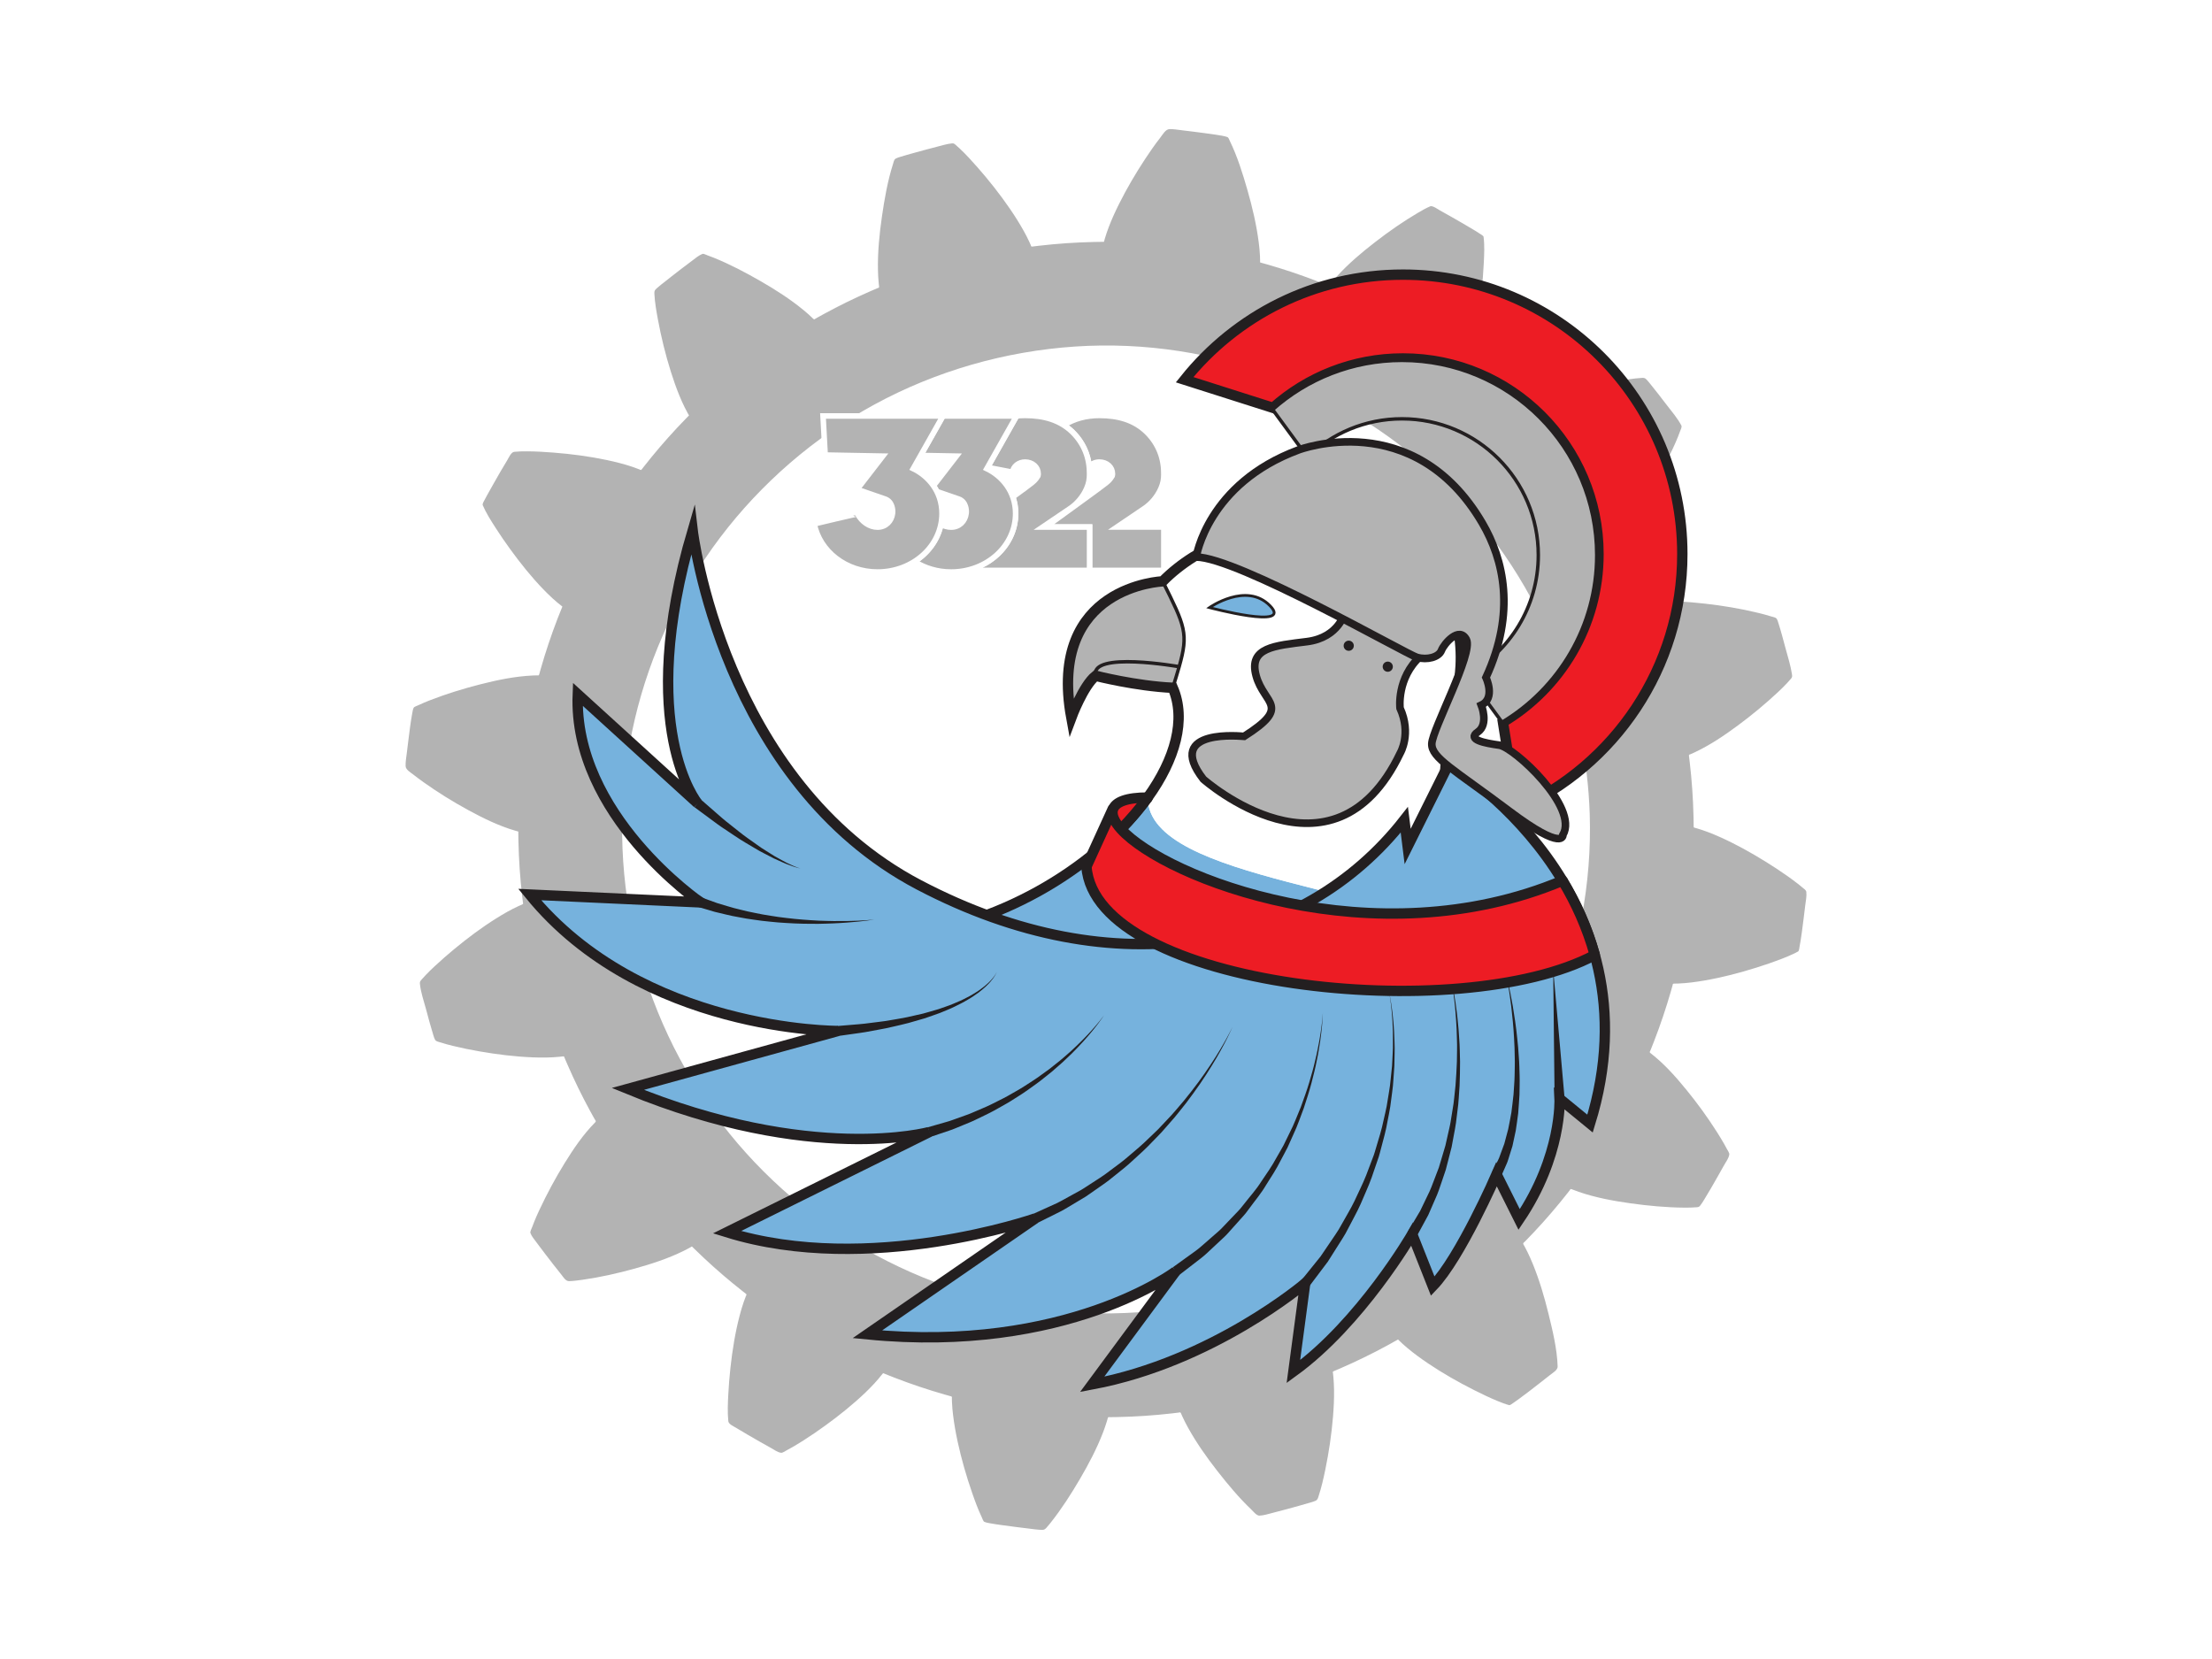 <?xml version="1.0" encoding="utf-8"?>
<!-- Generator: Adobe Illustrator 14.0.0, SVG Export Plug-In . SVG Version: 6.00 Build 43363)  -->
<!DOCTYPE svg PUBLIC "-//W3C//DTD SVG 1.1//EN" "http://www.w3.org/Graphics/SVG/1.1/DTD/svg11.dtd">
<svg version="1.1" xmlns="http://www.w3.org/2000/svg" xmlns:xlink="http://www.w3.org/1999/xlink" x="0px" y="0px" width="800px"
	 height="600px" viewBox="0 0 800 600" enable-background="new 0 0 800 600" xml:space="preserve">
<g id="Background">
	<rect fill="#FFFFFF" width="800" height="600"/>
</g>
<g id="Gear">
	<path id="Cog" fill="#B3B3B3" d="M653.278,322.57c-0.079-0.649-0.8-1.084-1.267-1.482c-0.568-0.488-1.151-0.959-1.742-1.42
		c-1.286-1.004-2.604-1.969-3.937-2.911c-2.572-1.817-5.212-3.54-7.89-5.197c-5.309-3.285-10.794-6.334-16.499-8.877
		c-2.82-1.258-5.712-2.388-8.686-3.228c-0.5-0.142-0.716-0.012-0.72-0.586c-0.002-0.39-0.006-0.779-0.011-1.168
		c-0.009-0.78-0.022-1.56-0.04-2.339c-0.038-1.693-0.098-3.386-0.177-5.078c-0.153-3.27-0.382-6.537-0.688-9.796
		c-0.146-1.573-0.312-3.145-0.493-4.714c-0.092-0.787-0.188-1.573-0.287-2.359c-0.073-0.575,0.141-0.469,0.621-0.674
		c0.446-0.191,0.89-0.39,1.33-0.596c5.618-2.627,10.843-6.149,15.813-9.833c5.023-3.723,9.852-7.721,14.42-11.991
		c1.096-1.024,2.169-2.072,3.197-3.164c0.505-0.536,1.001-1.08,1.474-1.643c0.521-0.62,0.508-0.902,0.386-1.699
		c-0.477-3.125-1.469-6.226-2.292-9.273c-0.832-3.079-1.634-6.18-2.608-9.218c-0.173-0.539-0.332-1.176-0.69-1.627
		c-0.349-0.44-1.438-0.605-1.952-0.769c-1.563-0.495-3.151-0.904-4.743-1.29c-6.296-1.527-12.723-2.6-19.158-3.323
		c-6.432-0.722-13.017-1.179-19.471-0.469c-0.375,0.041-0.749,0.087-1.123,0.137c-0.146-0.35-0.293-0.7-0.441-1.049
		c-0.295-0.698-0.594-1.395-0.896-2.089c-0.654-1.501-1.326-2.994-2.015-4.479c-1.318-2.841-2.698-5.654-4.141-8.434
		c-0.689-1.328-1.393-2.648-2.109-3.962c-0.358-0.655-0.72-1.308-1.084-1.959c-0.183-0.325-0.365-0.65-0.549-0.975
		c-0.372-0.655-0.381-0.626,0.143-1.163c2.119-2.173,4.009-4.565,5.798-7.014c3.74-5.121,7.015-10.586,10.011-16.17
		c1.51-2.814,2.935-5.673,4.284-8.567c0.634-1.359,1.244-2.73,1.805-4.122c0.279-0.695,0.546-1.395,0.796-2.101
		c0.186-0.523,0.722-1.474,0.446-2.004c-1.397-2.692-3.504-5.094-5.343-7.495c-1.953-2.551-3.909-5.105-5.94-7.594
		c-0.425-0.52-0.844-1.054-1.312-1.536c-0.544-0.561-0.883-0.643-1.655-0.604c-1.615,0.081-3.225,0.294-4.824,0.526
		c-3.222,0.468-6.422,1.08-9.602,1.778c-6.258,1.374-12.459,3.06-18.494,5.217c-2.91,1.04-5.778,2.207-8.543,3.591
		c-0.668,0.334-1.328,0.684-1.979,1.051c-0.443,0.25-0.521,0.503-0.92,0.108c-0.269-0.265-0.537-0.528-0.807-0.792
		c-1.166-1.14-2.347-2.266-3.539-3.379c-4.577-4.27-9.343-8.337-14.278-12.188c-0.296-0.231-0.592-0.461-0.889-0.69
		c0.147-0.35,0.29-0.703,0.429-1.057c0.276-0.709,0.534-1.426,0.776-2.147c0.524-1.563,0.977-3.148,1.391-4.743
		c0.813-3.13,1.463-6.302,2-9.491c1.071-6.36,1.734-12.786,2.06-19.227c0.16-3.172,0.338-6.445-0.077-9.605
		c-0.048-0.34-0.897-0.807-1.138-0.971c-0.612-0.418-1.244-0.809-1.876-1.197c-1.424-0.875-2.871-1.714-4.316-2.555
		c-2.79-1.622-5.592-3.227-8.42-4.781c-0.703-0.386-2.69-1.867-3.545-1.5c-1.48,0.636-2.892,1.442-4.28,2.255
		c-5.424,3.177-10.602,6.799-15.575,10.638c-4.91,3.789-9.704,7.839-13.884,12.435c-1.011,1.112-1.977,2.26-2.889,3.454
		c-1.525-0.627-3.058-1.236-4.597-1.827c-2.964-1.139-5.952-2.211-8.963-3.216c-3.017-1.007-6.056-1.946-9.114-2.816
		c-0.735-0.209-1.472-0.414-2.209-0.615c0.005-0.758-0.013-1.516-0.049-2.273c-0.076-1.643-0.237-3.28-0.445-4.911
		c-0.816-6.404-2.293-12.712-4.071-18.913c-1.735-6.05-3.647-12.214-6.408-17.885c-0.214-0.439-0.43-1.238-0.935-1.396
		c-0.605-0.189-1.202-0.336-1.826-0.451c-1.631-0.3-3.273-0.526-4.915-0.753c-3.224-0.45-6.454-0.849-9.687-1.235
		c-1.461-0.175-2.985-0.448-4.46-0.408c-1.394,0.038-2.485,2.023-3.276,3.035c-1.936,2.478-3.736,5.063-5.466,7.687
		c-3.453,5.242-6.647,10.667-9.455,16.284c-1.382,2.764-2.671,5.577-3.767,8.468c-0.526,1.388-1.011,2.792-1.426,4.218
		c-0.104,0.358-0.204,0.717-0.3,1.078c-0.389,0.001-0.779,0.004-1.168,0.008c-0.91,0.009-1.819,0.023-2.728,0.044
		c-6.545,0.148-13.082,0.603-19.584,1.357c-0.787,0.092-1.573,0.188-2.359,0.288c-0.575,0.073-0.468-0.141-0.674-0.622
		c-0.144-0.335-0.292-0.668-0.443-1c-0.659-1.437-1.391-2.84-2.165-4.218c-1.526-2.719-3.197-5.357-4.962-7.927
		c-3.549-5.166-7.45-10.101-11.584-14.81c-2.059-2.345-4.16-4.668-6.434-6.809c-0.535-0.503-1.078-1-1.641-1.474
		c-0.524-0.441-0.695-0.5-1.354-0.432c-1.586,0.163-3.176,0.65-4.717,1.045c-3.159,0.812-6.306,1.665-9.446,2.542
		c-1.443,0.403-2.888,0.799-4.318,1.247c-0.591,0.185-1.205,0.354-1.749,0.659c-0.641,0.361-0.793,1.437-1.001,2.094
		c-1.934,6.125-3.052,12.563-3.971,18.909c-0.928,6.414-1.569,12.933-1.426,19.42c0.034,1.559,0.115,3.119,0.273,4.67
		c0.038,0.376,0.081,0.751,0.128,1.126c0.07,0.56-0.18,0.469-0.652,0.668c-0.814,0.343-1.627,0.691-2.438,1.044
		c-2.881,1.256-5.734,2.576-8.557,3.958c-2.803,1.374-5.577,2.809-8.316,4.305c-0.655,0.358-1.309,0.719-1.959,1.083
		c-0.325,0.182-0.65,0.365-0.975,0.549c-0.431,0.244-0.517,0.496-0.904,0.112c-1.118-1.11-2.3-2.154-3.517-3.153
		c-4.832-3.967-10.128-7.362-15.542-10.474c-5.499-3.161-11.185-6.157-17.075-8.524c-0.695-0.279-1.396-0.546-2.102-0.796
		c-0.411-0.146-1.418-0.683-1.838-0.526c-1.319,0.491-2.522,1.559-3.641,2.384c-2.615,1.929-5.186,3.92-7.747,5.922
		c-1.196,0.935-2.396,1.867-3.577,2.821c-0.542,0.438-1.086,0.876-1.604,1.341c-0.666,0.597-0.871,0.962-0.826,1.859
		c0.16,3.167,0.719,6.334,1.295,9.448c1.178,6.361,2.732,12.671,4.674,18.842c0.935,2.967,1.958,5.911,3.149,8.786
		c0.567,1.37,1.174,2.724,1.829,4.054c0.33,0.669,0.671,1.332,1.033,1.984c0.182,0.329,0.368,0.655,0.556,0.979
		c-0.354,0.357-0.706,0.715-1.057,1.074c-4.378,4.481-8.558,9.156-12.523,14.006c-0.95,1.162-1.888,2.333-2.813,3.515
		c-0.231,0.295-0.462,0.591-0.691,0.887c-0.345,0.445-0.46,0.197-0.933,0.008c-0.824-0.33-1.659-0.633-2.5-0.916
		c-3.028-1.016-6.141-1.791-9.264-2.452c-6.315-1.335-12.746-2.169-19.177-2.679c-3.226-0.256-6.466-0.451-9.702-0.46
		c-1.521-0.005-3.056,0.018-4.57,0.178c-1.132,0.119-1.986,2.185-2.521,3.054c-1.698,2.762-3.302,5.585-4.901,8.405
		c-0.756,1.333-1.511,2.666-2.253,4.006c-0.361,0.652-0.716,1.307-1.057,1.97c-0.234,0.454-0.853,1.368-0.624,1.901
		c1.22,2.854,2.955,5.531,4.623,8.14c1.696,2.652,3.486,5.246,5.336,7.793c3.665,5.048,7.584,9.948,11.917,14.442
		c2.156,2.236,4.433,4.364,6.904,6.25c-1.206,2.934-2.347,5.895-3.421,8.88c-1.076,2.989-2.084,6.003-3.025,9.037
		c-0.452,1.459-0.888,2.922-1.309,4.391c-0.21,0.734-0.417,1.47-0.619,2.207c-0.151,0.55-0.343,0.365-0.858,0.372
		c-0.506,0.006-1.011,0.022-1.516,0.045c-6.4,0.3-12.774,1.626-18.968,3.203c-6.186,1.574-12.32,3.469-18.269,5.789
		c-1.396,0.544-2.779,1.126-4.132,1.771c-0.393,0.188-1.485,0.52-1.672,0.928c-0.284,0.619-0.391,1.333-0.513,1.996
		c-0.585,3.173-0.968,6.39-1.374,9.59c-0.196,1.546-0.383,3.094-0.57,4.641c-0.191,1.583-0.494,3.233-0.452,4.831
		c0.035,1.323,1.785,2.29,2.74,3.044c1.28,1.012,2.595,1.979,3.925,2.924c5.122,3.641,10.493,6.962,16.011,9.967
		c5.424,2.953,11.067,5.721,17.014,7.453c0.357,0.104,0.716,0.204,1.076,0.3c0.001,0.39,0.004,0.778,0.008,1.168
		c0.008,0.779,0.02,1.559,0.036,2.339c0.035,1.692,0.091,3.385,0.167,5.076c0.147,3.269,0.37,6.535,0.668,9.794
		c0.144,1.572,0.306,3.144,0.485,4.713c0.09,0.787,0.184,1.573,0.283,2.359c0.063,0.501,0.277,0.71-0.236,0.925
		c-0.448,0.188-0.893,0.383-1.334,0.585c-2.779,1.273-5.438,2.809-8.03,4.427c-5.33,3.327-10.375,7.117-15.213,11.121
		c-2.406,1.991-4.76,4.047-7.046,6.173c-1.099,1.021-2.177,2.065-3.212,3.15c-0.512,0.537-1.015,1.083-1.501,1.644
		c-0.525,0.604-0.743,0.839-0.663,1.623c0.319,3.098,1.427,6.239,2.234,9.238c0.831,3.087,1.644,6.191,2.6,9.243
		c0.185,0.591,0.353,1.205,0.658,1.749c0.327,0.568,1.151,0.697,1.737,0.887c1.555,0.505,3.137,0.924,4.725,1.313
		c3.162,0.775,6.355,1.418,9.562,1.976c6.376,1.109,12.824,1.91,19.295,2.167c3.255,0.13,6.529,0.11,9.772-0.22
		c0.375-0.038,0.75-0.08,1.124-0.127c0.559-0.07,0.469,0.18,0.667,0.651c0.294,0.698,0.592,1.396,0.894,2.092
		c0.652,1.502,1.321,2.997,2.007,4.484c1.313,2.845,2.688,5.661,4.126,8.444c0.687,1.33,1.388,2.652,2.103,3.967
		c0.357,0.656,0.717,1.311,1.081,1.962c0.182,0.326,0.364,0.651,0.548,0.977c0.261,0.461,0.708,0.812,0.295,1.228
		c-4.339,4.373-7.873,9.593-11.099,14.816c-3.354,5.431-6.381,11.068-9.088,16.85c-0.636,1.358-1.252,2.728-1.819,4.116
		c-0.283,0.693-0.555,1.392-0.81,2.097c-0.172,0.474-0.833,1.702-0.653,2.189c0.445,1.208,1.407,2.308,2.157,3.334
		c0.989,1.352,2.005,2.685,3.022,4.015c1.955,2.559,3.922,5.112,5.947,7.616c0.689,0.853,1.61,2.483,2.833,2.445
		c1.613-0.051,3.225-0.264,4.822-0.488c6.412-0.901,12.772-2.339,19.008-4.069c6.026-1.672,12.046-3.636,17.667-6.406
		c0.668-0.329,1.331-0.67,1.982-1.031c0.328-0.182,0.653-0.367,0.977-0.555c0.268,0.266,0.536,0.53,0.805,0.794
		c1.165,1.143,2.343,2.271,3.534,3.387c2.287,2.141,4.622,4.231,7.001,6.27c2.375,2.035,4.796,4.019,7.259,5.947
		c0.295,0.231,0.591,0.462,0.888,0.691c0.445,0.345,0.197,0.459,0.008,0.932c-0.282,0.706-0.545,1.419-0.792,2.138
		c-0.535,1.559-0.996,3.141-1.415,4.733c-1.645,6.248-2.667,12.651-3.367,19.068c-0.349,3.199-0.606,6.408-0.772,9.623
		c-0.165,3.196-0.319,6.453,0.019,9.644c0.112,1.064,1.912,1.813,2.728,2.321c1.417,0.88,2.861,1.717,4.301,2.558
		c2.793,1.63,5.606,3.23,8.436,4.797c1.055,0.584,2.38,1.578,3.609,1.72c0.558,0.064,1.442-0.586,1.922-0.836
		c0.776-0.403,1.54-0.83,2.296-1.269c2.723-1.577,5.369-3.287,7.965-5.064c5.176-3.543,10.187-7.346,14.901-11.486
		c2.321-2.038,4.572-4.163,6.665-6.438c1.013-1.102,1.987-2.236,2.902-3.421c0.346-0.447,0.46-0.205,0.936-0.012
		c0.353,0.144,0.705,0.286,1.059,0.428c0.824,0.33,1.651,0.655,2.479,0.976c5.928,2.29,11.959,4.315,18.069,6.065
		c0.734,0.211,1.471,0.417,2.208,0.62c0.55,0.15,0.365,0.343,0.372,0.857c0.005,0.379,0.015,0.758,0.03,1.137
		c0.064,1.642,0.214,3.279,0.415,4.909c0.392,3.195,0.956,6.368,1.639,9.514c1.369,6.298,3.157,12.517,5.278,18.603
		c1.028,2.95,2.099,5.896,3.445,8.719c0.187,0.392,0.521,1.485,0.929,1.671c0.514,0.234,1.104,0.347,1.655,0.451
		c1.618,0.305,3.248,0.537,4.878,0.763c3.227,0.448,6.459,0.854,9.693,1.243c1.477,0.179,2.968,0.396,4.456,0.45
		c0.853,0.031,1.185-0.114,1.748-0.738c0.582-0.646,1.134-1.318,1.673-2c3.895-4.923,7.308-10.26,10.479-15.671
		c3.142-5.359,6.071-10.91,8.306-16.716c0.533-1.383,1.026-2.784,1.452-4.204c0.106-0.355,0.209-0.713,0.308-1.071
		c0.149-0.541,0.367-0.359,0.875-0.363c0.91-0.007,1.819-0.02,2.729-0.039c3.261-0.067,6.52-0.211,9.773-0.431
		c3.277-0.22,6.549-0.517,9.813-0.89c0.786-0.09,1.573-0.184,2.358-0.282c0.501-0.063,0.711-0.278,0.926,0.235
		c0.141,0.336,0.285,0.67,0.435,1.002c0.646,1.441,1.369,2.848,2.136,4.229c3.038,5.475,6.66,10.611,10.508,15.544
		c3.825,4.903,7.872,9.76,12.376,14.06c0.722,0.689,1.882,2.209,2.922,2.188c1.569-0.063,3.179-0.592,4.692-0.977
		c3.156-0.802,6.301-1.655,9.438-2.53c1.449-0.404,2.901-0.802,4.34-1.242c0.616-0.188,1.254-0.359,1.84-0.633
		c0.781-0.363,0.9-1.104,1.151-1.874c0.991-3.034,1.699-6.171,2.345-9.295c1.31-6.333,2.267-12.757,2.797-19.203
		c0.268-3.257,0.432-6.525,0.377-9.794c-0.025-1.563-0.099-3.128-0.244-4.686c-0.035-0.375-0.075-0.749-0.119-1.123
		c-0.06-0.509-0.266-0.675,0.257-0.894c0.815-0.342,1.629-0.688,2.441-1.041c5.75-2.494,11.391-5.242,16.896-8.237
		c1.312-0.713,2.614-1.439,3.91-2.181c1.107,1.118,2.28,2.171,3.49,3.176c2.376,1.975,4.882,3.794,7.444,5.517
		c5.284,3.553,10.843,6.719,16.528,9.583c2.813,1.417,5.658,2.795,8.574,3.988c1.355,0.555,2.737,1.105,4.154,1.482
		c0.333,0.088,1.091-0.521,1.333-0.679c0.728-0.475,1.433-0.986,2.133-1.499c2.62-1.917,5.188-3.91,7.746-5.907
		c1.202-0.938,2.405-1.876,3.595-2.829c0.901-0.723,2.779-1.772,2.735-3.067c-0.212-6.351-1.782-12.811-3.286-18.959
		c-1.505-6.151-3.308-12.273-5.706-18.141c-0.561-1.373-1.16-2.729-1.808-4.064c-0.324-0.669-0.659-1.333-1.014-1.986
		c-0.18-0.329-0.362-0.656-0.549-0.981c-0.299-0.521,0.227-0.741,0.607-1.129c2.195-2.239,4.341-4.527,6.436-6.861
		c2.09-2.33,4.129-4.707,6.114-7.127c0.952-1.16,1.893-2.33,2.82-3.511c0.231-0.295,0.463-0.59,0.693-0.887
		c0.314-0.404,0.287-0.661,0.81-0.447c0.82,0.337,1.652,0.646,2.491,0.936c6.074,2.086,12.47,3.276,18.817,4.161
		c6.38,0.889,12.849,1.491,19.293,1.551c1.535,0.014,3.077-0.009,4.607-0.143c0.679-0.06,0.846-0.141,1.262-0.653
		c0.532-0.653,0.966-1.396,1.409-2.109c1.71-2.751,3.31-5.574,4.909-8.39c0.76-1.338,1.517-2.677,2.266-4.021
		c0.639-1.146,1.747-2.6,1.901-3.935c0.064-0.56-0.589-1.442-0.838-1.923c-0.345-0.666-0.707-1.321-1.08-1.972
		c-0.813-1.417-1.665-2.812-2.54-4.189c-3.369-5.304-7.076-10.415-11.05-15.281c-3.91-4.787-8.099-9.5-13.008-13.289
		c-0.448-0.347-0.206-0.46-0.013-0.936c0.144-0.353,0.286-0.706,0.428-1.059c0.283-0.707,0.563-1.415,0.838-2.125
		c0.598-1.538,1.177-3.083,1.738-4.635c1.081-2.988,2.096-6,3.041-9.033c0.455-1.457,0.895-2.92,1.317-4.388
		c0.212-0.734,0.42-1.47,0.624-2.206c0.137-0.496,0.015-0.734,0.581-0.737c0.505-0.002,1.01-0.013,1.515-0.032
		c3.173-0.124,6.335-0.551,9.463-1.087c6.364-1.092,12.645-2.732,18.802-4.669c3.027-0.951,6.036-1.978,8.999-3.115
		c1.399-0.538,2.786-1.111,4.145-1.746c0.653-0.306,1.306-0.619,1.93-0.98c0.364-0.211,0.463-1.406,0.53-1.764
		c0.618-3.285,1.016-6.617,1.437-9.933c0.212-1.669,0.415-3.339,0.614-5.01C653.083,325.857,653.465,324.128,653.278,322.57
		C653.254,322.371,653.338,323.067,653.278,322.57z M574.945,294.379c0.827,25.261-4.075,50.151-13.643,73.491
		c-9.063,22.111-23.292,42.34-40.541,58.813c-18.007,17.198-39.72,30.49-63.27,38.6c-23.766,8.183-49.115,11.351-74.151,8.957
		c-24.825-2.373-49.063-10.152-70.671-22.597c-21.321-12.279-40-29.051-54.435-48.98c-14.615-20.177-24.825-43.508-29.748-67.933
		c-4.965-24.635-4.653-50.169,1.104-74.642c5.572-23.691,16.121-46.154,30.78-65.583c14.947-19.772,34.042-36.301,55.809-48.168
		c22.355-12.187,47.378-19.336,72.771-21.016c24.944-1.65,50.267,2.267,73.595,11.23c22.661,8.707,43.451,22.108,60.704,39.19
		c17.625,17.451,31.389,38.614,40.22,61.789C570.385,255.678,574.296,274.968,574.945,294.379
		C574.985,295.602,574.941,294.263,574.945,294.379z"/>
</g>
<g id="Eagle">
	<g id="_x33_322_Numbers">
		<path id="_x32_-2_Character" fill="#B3B3B3" d="M414.124,183.736c2.236-1.561,4.475-4.059,5.766-7.104
			c0.774-1.795,1.032-3.278,1.032-5.073c0.086-5.621-1.808-11.007-6.196-15.3c-4.474-4.372-10.325-6.011-17.124-6.011
			c-4.824,0-9.103,1.167-12.877,3.53c1.106,0.707,2.155,1.524,3.134,2.48c3.656,3.577,5.575,7.913,6.065,12.509
			c0.844-1.016,2.189-1.659,3.678-1.659c2.754,0,4.733,1.874,4.733,4.215c0,0.235,0,0.469-0.087,0.781
			c-0.946,1.561-1.461,1.874-2.581,2.81c-0.274,0.311-15.339,11.227-21.505,15.69h15.892v15.69h26.868v-15.69H403.97
			L414.124,183.736z"/>
		<path id="_x32_-2_Outline" fill="none" stroke="#FFFFFF" stroke-width="2" d="M414.124,183.736
			c2.236-1.561,4.475-4.059,5.766-7.104c0.774-1.795,1.032-3.278,1.032-5.073c0.086-5.621-1.808-11.007-6.196-15.3
			c-4.474-4.372-10.325-6.011-17.124-6.011c-4.824,0-9.103,1.167-12.877,3.53c1.106,0.707,2.155,1.524,3.134,2.48
			c3.656,3.577,5.575,7.913,6.065,12.509c0.844-1.016,2.189-1.659,3.678-1.659c2.754,0,4.733,1.874,4.733,4.215
			c0,0.235,0,0.469-0.087,0.781c-0.946,1.561-1.461,1.874-2.581,2.81c-0.274,0.311-15.339,11.227-21.505,15.69h15.892v15.69h26.868
			v-15.69H403.97L414.124,183.736z"/>
		<path id="_x32_-1_Character" fill="#B3B3B3" d="M387.256,183.736c2.238-1.561,4.476-4.059,5.766-7.104
			c0.774-1.795,1.033-3.278,1.033-5.073c0.086-5.621-1.807-11.007-6.196-15.3c-4.474-4.372-10.327-6.011-17.124-6.011
			c-1.132,0-2.232,0.068-3.305,0.196h0.224l-10.502,18.596l9.022,1.738c0.258-2.108,2.237-3.669,4.561-3.669
			c2.754,0,4.733,1.874,4.733,4.215c0,0.235,0,0.469-0.086,0.781c-0.947,1.561-1.463,1.874-2.582,2.81
			c-0.117,0.132-2.891,2.169-6.517,4.812c0.646,1.809,1.026,3.807,1.026,6c0,10-7.599,18.344-17.856,20.568h44.602v-15.69h-16.951
			L387.256,183.736z"/>
		<path id="_x32_-1_Outline" fill="none" stroke="#FFFFFF" stroke-width="2" d="M387.256,183.736
			c2.238-1.561,4.476-4.059,5.766-7.104c0.774-1.795,1.033-3.278,1.033-5.073c0.086-5.621-1.807-11.007-6.196-15.3
			c-4.474-4.372-10.327-6.011-17.124-6.011c-1.132,0-2.232,0.068-3.305,0.196h0.224l-10.502,18.596l9.022,1.738
			c0.258-2.108,2.237-3.669,4.561-3.669c2.754,0,4.733,1.874,4.733,4.215c0,0.235,0,0.469-0.086,0.781
			c-0.947,1.561-1.463,1.874-2.582,2.81c-0.117,0.132-2.891,2.169-6.517,4.812c0.646,1.809,1.026,3.807,1.026,6
			c0,10-7.599,18.344-17.856,20.568h44.602v-15.69h-16.951L387.256,183.736z"/>
		<path id="_x33_-2_Character" fill="#B3B3B3" d="M356.897,169.492l10.756-19.046h-26.623l-8.063,14.277l12.915,0.242l-8.295,10.729
			c0.452,0.651,0.869,1.337,1.237,2.065l7.918,2.739c2.667,0.937,2.84,4.138,2.667,5.23c-0.344,2.732-2.41,4.917-5.421,4.917
			c-1.295,0-2.557-0.384-3.696-1.055c-1.129,5.58-4.657,10.381-9.587,13.499c3.762,2.39,8.337,3.792,13.283,3.792
			c12.908,0,23.32-9.445,23.32-21.154C367.31,177.61,362.232,172.067,356.897,169.492"/>
		<path id="_x33_-2_Outline" fill="none" stroke="#FFFFFF" stroke-width="2" d="M356.897,169.492l10.756-19.046h-26.623
			l-8.063,14.277l12.915,0.242l-8.295,10.729c0.452,0.651,0.869,1.337,1.237,2.065l7.918,2.739c2.667,0.937,2.84,4.138,2.667,5.23
			c-0.344,2.732-2.41,4.917-5.421,4.917c-1.295,0-2.557-0.384-3.696-1.055c-1.129,5.58-4.657,10.381-9.587,13.499
			c3.762,2.39,8.337,3.792,13.283,3.792c12.908,0,23.32-9.445,23.32-21.154C367.31,177.61,362.232,172.067,356.897,169.492z"/>
		<path id="_x33_-1_Character" fill="#B3B3B3" d="M330.278,169.489c5.335,2.576,10.413,8.119,10.413,16.237
			c0,11.709-10.413,21.155-23.322,21.155c-11.446,0-20.912-7.494-22.892-17.408c0,0,15.577-3.747,15.663-3.591
			c1.549,2.81,4.303,4.762,7.229,4.762c3.012,0,5.078-2.186,5.422-4.918c0.172-1.093,0-4.293-2.668-5.23l-10.155-3.513l9.294-12.022
			l-20.827-0.39l-0.774-14.129h43.374L330.278,169.489z"/>
		<path id="_x33_-1_Outline" fill="none" stroke="#FFFFFF" stroke-width="2" d="M341.033,150.445h-43.372l0.775,14.128l20.825,0.39
			l-9.293,12.021l10.154,3.512c2.667,0.937,2.839,4.137,2.667,5.23c-0.343,2.732-2.409,4.917-5.42,4.917
			c-2.926,0-5.68-1.951-7.229-4.762c-0.086-0.156-15.662,3.59-15.662,3.59c1.979,9.914,11.445,17.408,22.891,17.408
			c12.908,0,23.32-9.445,23.32-21.154c0-8.118-5.077-13.66-10.412-16.236L341.033,150.445z"/>
	</g>
	<g id="Eagle_Elements">
		<g id="Head">
			<g>
				<path fill="#76B2DD" d="M539.63,355.5L326.4,338.37c37.48-4.16,71.73-26.38,88.68-49.94l0.01,0.01
					c0,30.94,95.38,32.01,119.2,55.49C537.26,351.3,539.63,355.5,539.63,355.5z"/>
				<path fill="#FFFFFF" d="M516.92,205.24c18.08,21.8,9.271,48.19,9.271,48.19c-9.131,38.64,1.14,73.25,8.1,90.5
					c-23.82-23.479-119.2-24.55-119.2-55.49l-0.01-0.01c10.01-13.9,14-28.27,9.08-39.68c0.91-2.95,1.68-5.45,2.3-7.63
					c3.42-12.07,2.18-14.57-5.96-30.87C446.62,183.81,498.82,183.45,516.92,205.24z"/>
				<path fill="#B3B3B3" d="M420.5,210.25c8.14,16.3,9.38,18.8,5.96,30.87c0,0-32.4-5.74-30.21,3.29c-4.5,3.59-8.8,15.14-8.8,15.14
					C378.7,211.8,420.5,210.25,420.5,210.25z"/>
				<path fill="#B3B3B3" d="M426.46,241.12c-0.62,2.18-1.39,4.68-2.3,7.63c-13.42-0.63-27.91-4.34-27.91-4.34
					C394.06,235.38,426.46,241.12,426.46,241.12z"/>
			</g>
			<g>
				<path fill="none" stroke="#231F20" stroke-width="3.75" d="M420.5,210.25c0,0-41.8,1.55-33.05,49.3c0,0,4.3-11.55,8.8-15.14
					c0,0,14.49,3.71,27.91,4.34c4.92,11.41,0.93,25.78-9.08,39.68c-16.95,23.56-51.2,45.78-88.68,49.94l213.23,17.13
					c0,0-2.37-4.2-5.34-11.57c-6.96-17.25-17.23-51.86-8.1-90.5c0,0,8.81-26.39-9.271-48.19
					C498.82,183.45,446.62,183.81,420.5,210.25z"/>
				<path fill="none" stroke="#231F20" stroke-width="1.25" d="M420.5,210.25c8.14,16.3,9.38,18.8,5.96,30.87
					c-0.62,2.18-1.39,4.68-2.3,7.63"/>
				<path fill="none" stroke="#231F20" stroke-width="1.25" d="M396.25,244.41c-2.19-9.03,30.21-3.29,30.21-3.29"/>
			</g>
		</g>
		<g id="Eye_1_">
			<g>
				<path fill="#76B2DD" d="M459.32,219.08c8.51,8.75-21.9,0.66-21.9,0.66S450.81,210.32,459.32,219.08z"/>
			</g>
			<g>
				<path fill="none" stroke="#231F20" d="M437.42,219.74c0,0,13.39-9.42,21.9-0.66C467.83,227.83,437.42,219.74,437.42,219.74z"/>
			</g>
		</g>
		<path id="Wings" fill="#76B2DD" stroke="#231F20" stroke-width="3.75" stroke-miterlimit="6" d="M524.003,276.208
			c0,0,77.086,46.055,51.056,130.152l-11.011-9.012c0,0,0.996,20.613-14.625,43.688l-8.166-16.332c0,0-13.136,30.177-23.075,40.473
			l-7.451-18.817c0,0-18.462,31.957-42.961,49.705l4.261-31.953c0,0-33.375,28.399-77.041,36.563l30.182-40.826
			c0,0-39.413,29.822-111.48,22.717l60.708-41.888c0,0-59.995,20.95-111.472,4.97l73.132-36.212c0,0-42.603,11.72-108.992-15.616
			l75.977-20.947c0,0-71.006,0.355-111.479-49.348l61.775,2.84c0,0-46.154-31.598-44.378-75.264l43.311,39.407
			c0,0-22.716-27.335-1.769-98.694c0,0,10.647,90.794,81.835,128.2c71.186,37.404,138.752,23.529,175.552-23.526l1.204,9.651
			L524.003,276.208z"/>
		<g id="Feather_Dividers">
			<polygon fill="#231F20" points="561.73,350.52 565.858,397.257 562.241,397.44 			"/>
			<path fill="#231F20" d="M544.771,352.572c0,0,1.156,4.454,2.345,11.259c0.561,3.404,1.186,7.39,1.613,11.692
				c0.251,2.151,0.437,4.378,0.568,6.647c0.197,2.265,0.212,4.579,0.292,6.889c0.076,2.316-0.041,4.634-0.053,6.918
				c-0.125,2.28-0.296,4.527-0.466,6.701c-0.307,2.163-0.546,4.264-0.879,6.246c-0.425,1.973-0.822,3.836-1.193,5.557
				c-0.53,1.688-1.012,3.238-1.443,4.613c-0.367,1.394-1.008,2.507-1.386,3.478c-0.841,1.909-1.322,3-1.322,3l-3.182-1.735
				c0,0,0.492-0.988,1.355-2.719c0.395-0.888,1.054-1.88,1.459-3.184c0.469-1.279,0.999-2.723,1.579-4.295
				c0.436-1.632,0.909-3.4,1.405-5.269c0.417-1.894,0.746-3.92,1.148-6.007c0.271-2.11,0.545-4.296,0.776-6.522
				c0.121-2.239,0.352-4.509,0.39-6.792c0.034-2.284,0.133-4.568,0.05-6.818c-0.023-2.254-0.099-4.47-0.239-6.614
				c-0.216-4.291-0.645-8.284-1.034-11.703C545.707,357.081,544.771,352.572,544.771,352.572"/>
			<path fill="#231F20" d="M524.783,353.899c0,0,0.371,1.45,0.838,4.025c0.261,1.284,0.48,2.856,0.783,4.659
				c0.217,1.807,0.564,3.841,0.758,6.079c0.246,2.235,0.462,4.66,0.595,7.235c0.216,2.567,0.204,5.288,0.295,8.102
				c-0.007,2.812-0.049,5.724-0.178,8.679c-0.246,2.942-0.299,5.961-0.746,8.939c-0.186,1.496-0.371,2.988-0.553,4.477
				c-0.179,1.492-0.52,2.95-0.769,4.413c-0.273,1.462-0.542,2.908-0.808,4.341c-0.359,1.413-0.72,2.807-1.067,4.178
				c-0.356,1.371-0.705,2.72-1.046,4.041c-0.436,1.297-0.863,2.561-1.28,3.793c-0.822,2.469-1.591,4.813-2.568,6.87
				c-0.909,2.091-1.742,4.005-2.481,5.701c-0.886,1.629-1.658,3.05-2.291,4.219c-1.276,2.342-2.004,3.679-2.004,3.679l-3.064-1.936
				c0,0,0.75-1.262,2.061-3.469c0.659-1.106,1.455-2.447,2.371-3.986c0.776-1.617,1.652-3.439,2.61-5.428
				c1.026-1.962,1.855-4.212,2.746-6.587c0.454-1.185,0.917-2.405,1.391-3.651c0.382-1.276,0.771-2.583,1.17-3.908
				c0.394-1.33,0.796-2.687,1.204-4.054c0.314-1.394,0.629-2.807,0.951-4.228c0.299-1.428,0.692-2.852,0.92-4.31
				c0.235-1.462,0.474-2.929,0.713-4.392c0.553-2.924,0.716-5.896,1.071-8.807c0.238-2.915,0.387-5.798,0.5-8.586
				c0.02-2.791,0.133-5.496,0.016-8.057c-0.038-2.565-0.159-4.985-0.322-7.22c-0.11-2.235-0.375-4.272-0.526-6.087
				c-0.234-1.804-0.394-3.387-0.606-4.675C525.098,355.36,524.783,353.899,524.783,353.899"/>
			<path fill="#231F20" d="M502.462,359.288c0,0,1.655,6.963,1.879,17.659c0.147,2.671-0.026,5.561-0.054,8.625
				c-0.105,1.526-0.216,3.099-0.329,4.7c-0.099,1.607-0.235,3.246-0.484,4.902c-0.22,1.658-0.439,3.345-0.664,5.053
				c-0.257,1.701-0.64,3.401-0.962,5.132c-0.575,3.474-1.563,6.909-2.477,10.371c-0.239,0.86-0.436,1.735-0.708,2.588l-0.864,2.53
				c-0.579,1.689-1.155,3.367-1.725,5.037c-1.188,3.314-2.695,6.451-3.976,9.557c-1.364,3.073-3.016,5.883-4.401,8.637
				c-1.342,2.788-3.064,5.152-4.459,7.455c-0.72,1.14-1.409,2.23-2.064,3.268c-0.329,0.52-0.651,1.023-0.962,1.516
				c-0.352,0.467-0.689,0.916-1.019,1.353c-1.319,1.746-2.467,3.272-3.413,4.526c-1.894,2.512-2.978,3.947-2.978,3.947l-2.765-2.342
				c0,0,1.099-1.362,3.022-3.757c0.966-1.197,2.137-2.651,3.478-4.318c0.336-0.417,0.682-0.845,1.041-1.288
				c0.318-0.47,0.647-0.955,0.985-1.45c0.674-0.993,1.382-2.038,2.121-3.129c1.432-2.208,3.204-4.474,4.595-7.159
				c1.442-2.65,3.155-5.36,4.583-8.33c1.353-3.007,2.936-6.041,4.209-9.265c0.613-1.624,1.23-3.258,1.852-4.9l0.936-2.471
				c0.291-0.829,0.515-1.682,0.776-2.526c1.008-3.379,2.095-6.742,2.773-10.159c0.37-1.696,0.807-3.37,1.113-5.045
				c0.276-1.685,0.545-3.348,0.814-4.981c0.303-1.633,0.484-3.253,0.636-4.845c0.163-1.587,0.322-3.143,0.478-4.654
				c0.117-3.038,0.387-5.913,0.326-8.572C503.894,366.3,502.462,359.288,502.462,359.288"/>
			<path fill="#231F20" d="M478.42,366.27c0,0-0.012,1.742-0.303,4.78c-0.129,1.515-0.367,3.353-0.647,5.458
				c-0.345,2.099-0.671,4.478-1.238,7.03c-0.474,2.576-1.187,5.322-1.937,8.228c-0.762,2.901-1.749,5.917-2.769,9.029
				c-1.196,3.05-2.212,6.296-3.716,9.402c-0.705,1.576-1.417,3.159-2.129,4.753c-0.78,1.558-1.632,3.092-2.45,4.645
				c-1.558,3.147-3.489,6.079-5.345,9c-1.742,2.996-3.978,5.587-5.909,8.258c-0.496,0.662-0.988,1.313-1.474,1.962
				c-0.504,0.636-1.064,1.212-1.587,1.811c-1.061,1.183-2.099,2.34-3.105,3.465c-1.034,1.106-1.947,2.277-2.997,3.239
				c-1.042,0.974-2.049,1.912-3.015,2.814c-1.966,1.766-3.645,3.538-5.356,4.84c-1.7,1.315-3.186,2.459-4.408,3.402
				c-2.452,1.887-3.853,2.966-3.853,2.966l-2.026-3.003c0,0,1.394-1.005,3.825-2.758c1.22-0.879,2.701-1.944,4.397-3.168
				c1.709-1.211,3.391-2.881,5.364-4.537c0.97-0.849,1.98-1.73,3.03-2.647c1.053-0.905,1.977-2.016,3.019-3.061
				c1.022-1.072,2.072-2.167,3.147-3.292c0.527-0.568,1.099-1.113,1.609-1.716c0.497-0.621,0.997-1.242,1.505-1.871
				c1.969-2.553,4.249-5.022,6.057-7.909c1.909-2.807,3.908-5.629,5.541-8.682c0.853-1.5,1.742-2.984,2.564-4.5
				c0.758-1.549,1.508-3.091,2.254-4.62c1.587-3.023,2.697-6.202,3.981-9.187c1.109-3.049,2.186-6.011,3.037-8.866
				c0.841-2.86,1.637-5.569,2.189-8.118c0.647-2.526,1.049-4.883,1.462-6.962c0.349-2.087,0.645-3.913,0.822-5.425
				C478.353,368.012,478.42,366.27,478.42,366.27"/>
			<path fill="#231F20" d="M445.75,371.394c0,0-0.605,1.467-1.855,3.947c-1.254,2.478-3.103,6-5.617,10.05
				c-1.216,2.054-2.667,4.193-4.182,6.467c-1.542,2.257-3.254,4.578-5.046,6.969c-1.886,2.31-3.713,4.811-5.838,7.12
				c-1.033,1.18-2.079,2.369-3.128,3.562c-1.079,1.163-2.216,2.284-3.322,3.432c-2.182,2.337-4.557,4.478-6.89,6.587
				c-2.27,2.189-4.758,4.038-7.08,5.939c-2.287,1.954-4.738,3.516-6.981,5.117c-1.132,0.784-2.215,1.58-3.302,2.284
				c-1.114,0.667-2.189,1.307-3.221,1.924c-2.079,1.212-3.936,2.421-5.674,3.319c-1.753,0.874-3.28,1.636-4.538,2.26
				c-2.522,1.254-3.962,1.974-3.962,1.974l-1.428-3.329c0,0,1.425-0.648,3.916-1.78c1.247-0.568,2.762-1.253,4.5-2.041
				c1.728-0.818,3.572-1.933,5.648-3.042c1.03-0.568,2.105-1.159,3.216-1.769c1.087-0.651,2.17-1.39,3.311-2.118
				c2.246-1.488,4.708-2.936,7.019-4.772c2.346-1.787,4.864-3.52,7.171-5.591c2.37-1.996,4.791-4.022,7.022-6.25
				c1.137-1.095,2.3-2.162,3.409-3.276c1.079-1.143,2.151-2.28,3.22-3.413c2.186-2.212,4.079-4.62,6.034-6.852
				c1.863-2.303,3.644-4.549,5.258-6.738c1.586-2.209,3.105-4.284,4.39-6.285c2.651-3.943,4.617-7.39,5.958-9.817
				C445.091,372.838,445.75,371.394,445.75,371.394"/>
			<path fill="#231F20" d="M399.296,367.171c0,0-2.609,4.105-7.52,9.496c-1.195,1.371-2.605,2.754-4.053,4.258
				c-1.529,1.42-3.064,3.012-4.811,4.477c-0.858,0.75-1.734,1.512-2.617,2.285c-0.921,0.73-1.848,1.473-2.787,2.22
				c-1.85,1.534-3.868,2.896-5.846,4.325c-1.969,1.439-4.087,2.655-6.099,3.977c-2.045,1.266-4.144,2.359-6.132,3.501
				c-2.011,1.105-4.041,1.999-5.925,2.942c-1.871,0.97-3.746,1.64-5.435,2.364c-1.709,0.67-3.235,1.408-4.667,1.845
				c-1.417,0.477-2.647,0.897-3.667,1.238c-2.033,0.689-3.196,1.083-3.196,1.083l-0.97-3.489c0,0,1.147-0.329,3.151-0.908
				c1.008-0.288,2.228-0.636,3.625-1.038c1.417-0.359,2.928-1.008,4.629-1.583c1.678-0.625,3.545-1.196,5.413-2.061
				c1.879-0.834,3.908-1.618,5.924-2.603c1.996-1.026,4.109-2.004,6.174-3.151c2.03-1.204,4.174-2.303,6.179-3.629
				c2.007-1.313,4.067-2.567,5.958-3.996c0.962-0.692,1.913-1.378,2.856-2.061c0.908-0.719,1.806-1.436,2.692-2.136
				c1.799-1.371,3.386-2.871,4.97-4.213c1.504-1.424,2.97-2.73,4.224-4.037C396.496,371.147,399.296,367.171,399.296,367.171"/>
			<path fill="#231F20" d="M360.489,351.535c0,0-0.313,0.958-1.352,2.353c-0.523,0.684-1.174,1.53-2.061,2.352
				c-0.834,0.886-1.913,1.724-3.068,2.671c-1.231,0.837-2.522,1.825-4.022,2.644c-1.455,0.909-3.076,1.697-4.755,2.519
				c-1.666,0.849-3.48,1.493-5.283,2.273c-1.833,0.686-3.724,1.307-5.603,1.965c-1.913,0.554-3.826,1.103-5.704,1.645
				c-1.891,0.522-3.776,0.901-5.591,1.341c-1.814,0.454-3.583,0.795-5.265,1.087c-1.683,0.311-3.27,0.603-4.739,0.876
				c-1.47,0.258-2.825,0.412-4.022,0.594c-1.197,0.17-2.247,0.318-3.106,0.439c-1.723,0.242-2.708,0.383-2.708,0.383l-0.337-3.606
				c0,0,0.977-0.079,2.686-0.223c0.853-0.073,1.89-0.159,3.079-0.258c1.189-0.11,2.538-0.186,3.996-0.36
				c1.459-0.182,3.034-0.378,4.705-0.59c1.674-0.193,3.436-0.43,5.238-0.77c1.803-0.33,3.689-0.595,5.568-1.004
				c1.882-0.424,3.792-0.86,5.7-1.293c1.875-0.54,3.77-1.044,5.614-1.612c1.799-0.667,3.632-1.201,5.31-1.936
				c1.693-0.708,3.333-1.394,4.808-2.204c1.525-0.72,2.841-1.614,4.102-2.372c1.186-0.862,2.299-1.628,3.167-2.45
				c0.925-0.766,1.609-1.557,2.167-2.205C360.122,352.471,360.489,351.535,360.489,351.535"/>
			<path fill="#231F20" d="M316.214,332.573c0,0-3.933,0.662-9.905,1.091c-1.492,0.121-3.109,0.208-4.822,0.287
				c-1.716,0.098-3.526,0.104-5.397,0.162c-1.871-0.018-3.811,0.024-5.78-0.044c-1.966-0.068-3.97-0.103-5.966-0.26
				c-2.004-0.111-4-0.264-5.963-0.488c-1.969-0.17-3.897-0.426-5.761-0.708c-1.871-0.237-3.667-0.554-5.363-0.889
				c-1.705-0.311-3.314-0.61-4.78-0.992c-1.474-0.353-2.822-0.677-4.02-0.962c-1.182-0.354-2.211-0.658-3.06-0.91
				c-1.701-0.504-2.671-0.793-2.671-0.793l1.227-3.408c0,0,0.922,0.331,2.53,0.91c0.808,0.291,1.788,0.645,2.913,1.05
				c1.145,0.345,2.436,0.732,3.849,1.154c1.401,0.454,2.955,0.834,4.599,1.231c1.641,0.422,3.379,0.833,5.197,1.168
				c1.811,0.379,3.689,0.741,5.617,1.018c1.917,0.329,3.879,0.594,5.845,0.814c1.966,0.269,3.939,0.415,5.883,0.591
				c1.942,0.182,3.863,0.248,5.723,0.371c1.856,0.047,3.656,0.144,5.364,0.144c1.708,0.02,3.321,0.024,4.81-0.011
				C312.247,333.013,316.214,332.573,316.214,332.573"/>
			<path fill="#231F20" d="M289.464,314.1c0,0-0.675-0.135-1.841-0.491c-0.595-0.146-1.27-0.442-2.068-0.722
				c-0.804-0.274-1.697-0.62-2.64-1.063c-0.947-0.428-1.996-0.864-3.076-1.379c-1.061-0.551-2.183-1.131-3.341-1.731
				c-1.174-0.579-2.353-1.234-3.519-1.952c-1.178-0.699-2.379-1.409-3.576-2.119c-2.405-1.417-4.659-3.049-6.859-4.472
				c-1.08-0.736-2.164-1.4-3.11-2.13c-0.962-0.71-1.87-1.383-2.712-2.004c-3.367-2.485-5.614-4.143-5.614-4.143l2.331-2.772
				c0,0,2.071,1.809,5.181,4.521c0.776,0.678,1.622,1.417,2.516,2.193c0.875,0.803,1.882,1.535,2.883,2.345
				c2.042,1.572,4.144,3.375,6.394,4.957c1.125,0.797,2.246,1.592,3.353,2.376c1.094,0.807,2.204,1.549,3.31,2.212
				c1.099,0.686,2.155,1.349,3.159,1.978c1.023,0.599,2.02,1.109,2.925,1.609c0.901,0.516,1.754,0.932,2.522,1.27
				c0.769,0.336,1.424,0.689,1.992,0.88C288.797,313.909,289.464,314.1,289.464,314.1"/>
		</g>
		<g id="Sash">
			<g>
				<path fill="#ED1C24" d="M405.41,299.85c15.99,17.76,91.82,47.16,159.7,18.65c4.76,7.9,8.899,16.88,11.67,26.89
					c-48.73,26-180.66,11.771-183.85-31.989l9.47-20.75l0.13,0.05C401.89,294.63,402.93,297.1,405.41,299.85z"/>
				<path fill="#ED1C24" d="M415.09,288.44c-2.79,3.86-6.04,7.69-9.68,11.41c-2.48-2.75-3.521-5.22-2.88-7.15
					C403.4,290.07,407.38,288.44,415.09,288.44z"/>
			</g>
			<g>
				<path fill="none" stroke="#231F20" stroke-width="3.75" d="M565.11,318.5c4.76,7.9,8.899,16.88,11.67,26.89"/>
				<path fill="none" stroke="#231F20" stroke-width="3.75" d="M415.09,288.44c-2.79,3.86-6.04,7.69-9.68,11.41
					c-0.01,0.01-0.01,0.01-0.021,0.02"/>
				<path fill="none" stroke="#231F20" stroke-width="3.75" stroke-linecap="round" stroke-linejoin="round" d="M415.09,288.44
					c-7.71,0-11.689,1.63-12.56,4.26c-0.641,1.93,0.399,4.4,2.88,7.15c15.99,17.76,91.82,47.16,159.7,18.65"/>
				<path fill="none" stroke="#231F20" stroke-width="3.75" stroke-linecap="round" stroke-miterlimit="6" d="M576.78,345.39
					c-48.73,26-180.66,11.771-183.85-31.989"/>
				
					<line fill="none" stroke="#231F20" stroke-width="3.75" stroke-linecap="round" stroke-miterlimit="6" x1="402.4" y1="292.65" x2="392.93" y2="313.4"/>
			</g>
		</g>
		<g id="Helmet_1_">
			<path fill="#B3B3B3" stroke="#231F20" stroke-width="2.75" d="M435.205,281.801c0,0,46.841,41.508,71.227-9.464
				c0,0,4.129-6.952-0.087-16.217c0,0-1.314-10.89,7.416-18.822c0,0-25.549-12.983-27.344-15.926c0,0-2.046,9.189-13.693,10.676
				c-11.655,1.487-21.288,2.026-18.413,12.401c2.868,10.373,12.97,10.842-4.39,21.884
				C449.921,266.333,420.683,263.076,435.205,281.801z"/>
			<path fill="#ED1C24" stroke="#231F20" stroke-width="3.75" d="M507.378,99.325c-31.954,0-60.424,14.846-78.941,37.999
				l31.97,10.179c12.495-11.106,28.944-17.862,46.972-17.862c39.067,0,70.736,31.67,70.736,70.739
				c0,25.847-13.865,48.444-34.56,60.788l5.018,31.484c35.268-15.77,59.864-51.139,59.864-92.272
				C608.437,144.569,563.19,99.325,507.378,99.325"/>
			<path fill="#B3B3B3" stroke="#231F20" stroke-width="1.25" d="M507.041,130.337c-17.958,0-34.332,6.729-46.771,17.791
				l12.575,17.142c8.867-8.54,20.912-13.803,34.196-13.803c27.23,0,49.307,22.076,49.307,49.307
				c0,18.674-10.383,34.917-25.686,43.287l12.576,17.139c20.511-12.312,34.237-34.763,34.237-60.426
				C577.476,161.872,545.942,130.337,507.041,130.337"/>
			<path fill="#B3B3B3" stroke="#231F20" stroke-width="2.75" stroke-linecap="round" d="M432.616,201.472
				c0,0,4.034-26.56,37.068-38.769c0,0,41.589-15.832,66.393,26.436c7.789,13.273,12.227,32.343,1.337,55.888
				c0,0,3.568,7.494-1.689,9.986c0,0,2.803,6.95-1.28,9.729c-4.076,2.78,2.614,4.036,7.822,4.757
				c5.2,0.72,28.829,22.379,22.987,32.443c0,0,0.606,6.421-19.42-8.634c-20.022-15.057-28.178-19.176-28.003-24.333
				c0.171-5.155,15.076-32.746,12.504-37.669c-2.572-4.924-8.057,1.458-9.016,3.918c-0.95,2.457-5.166,3.593-8.852,2.521
				C508.778,236.674,447.32,201.438,432.616,201.472"/>
			<path fill="#231F20" d="M489.629,233.538c0,1.017-0.822,1.841-1.842,1.841c-1.015,0-1.841-0.824-1.841-1.841
				s0.826-1.842,1.841-1.842C488.807,231.696,489.629,232.521,489.629,233.538"/>
			<path fill="#231F20" d="M503.742,241.118c0,1.015-0.818,1.841-1.838,1.841c-1.015,0-1.841-0.826-1.841-1.841
				c0-1.017,0.826-1.841,1.841-1.841C502.924,239.277,503.742,240.101,503.742,241.118"/>
		</g>
	</g>
</g>
</svg>
